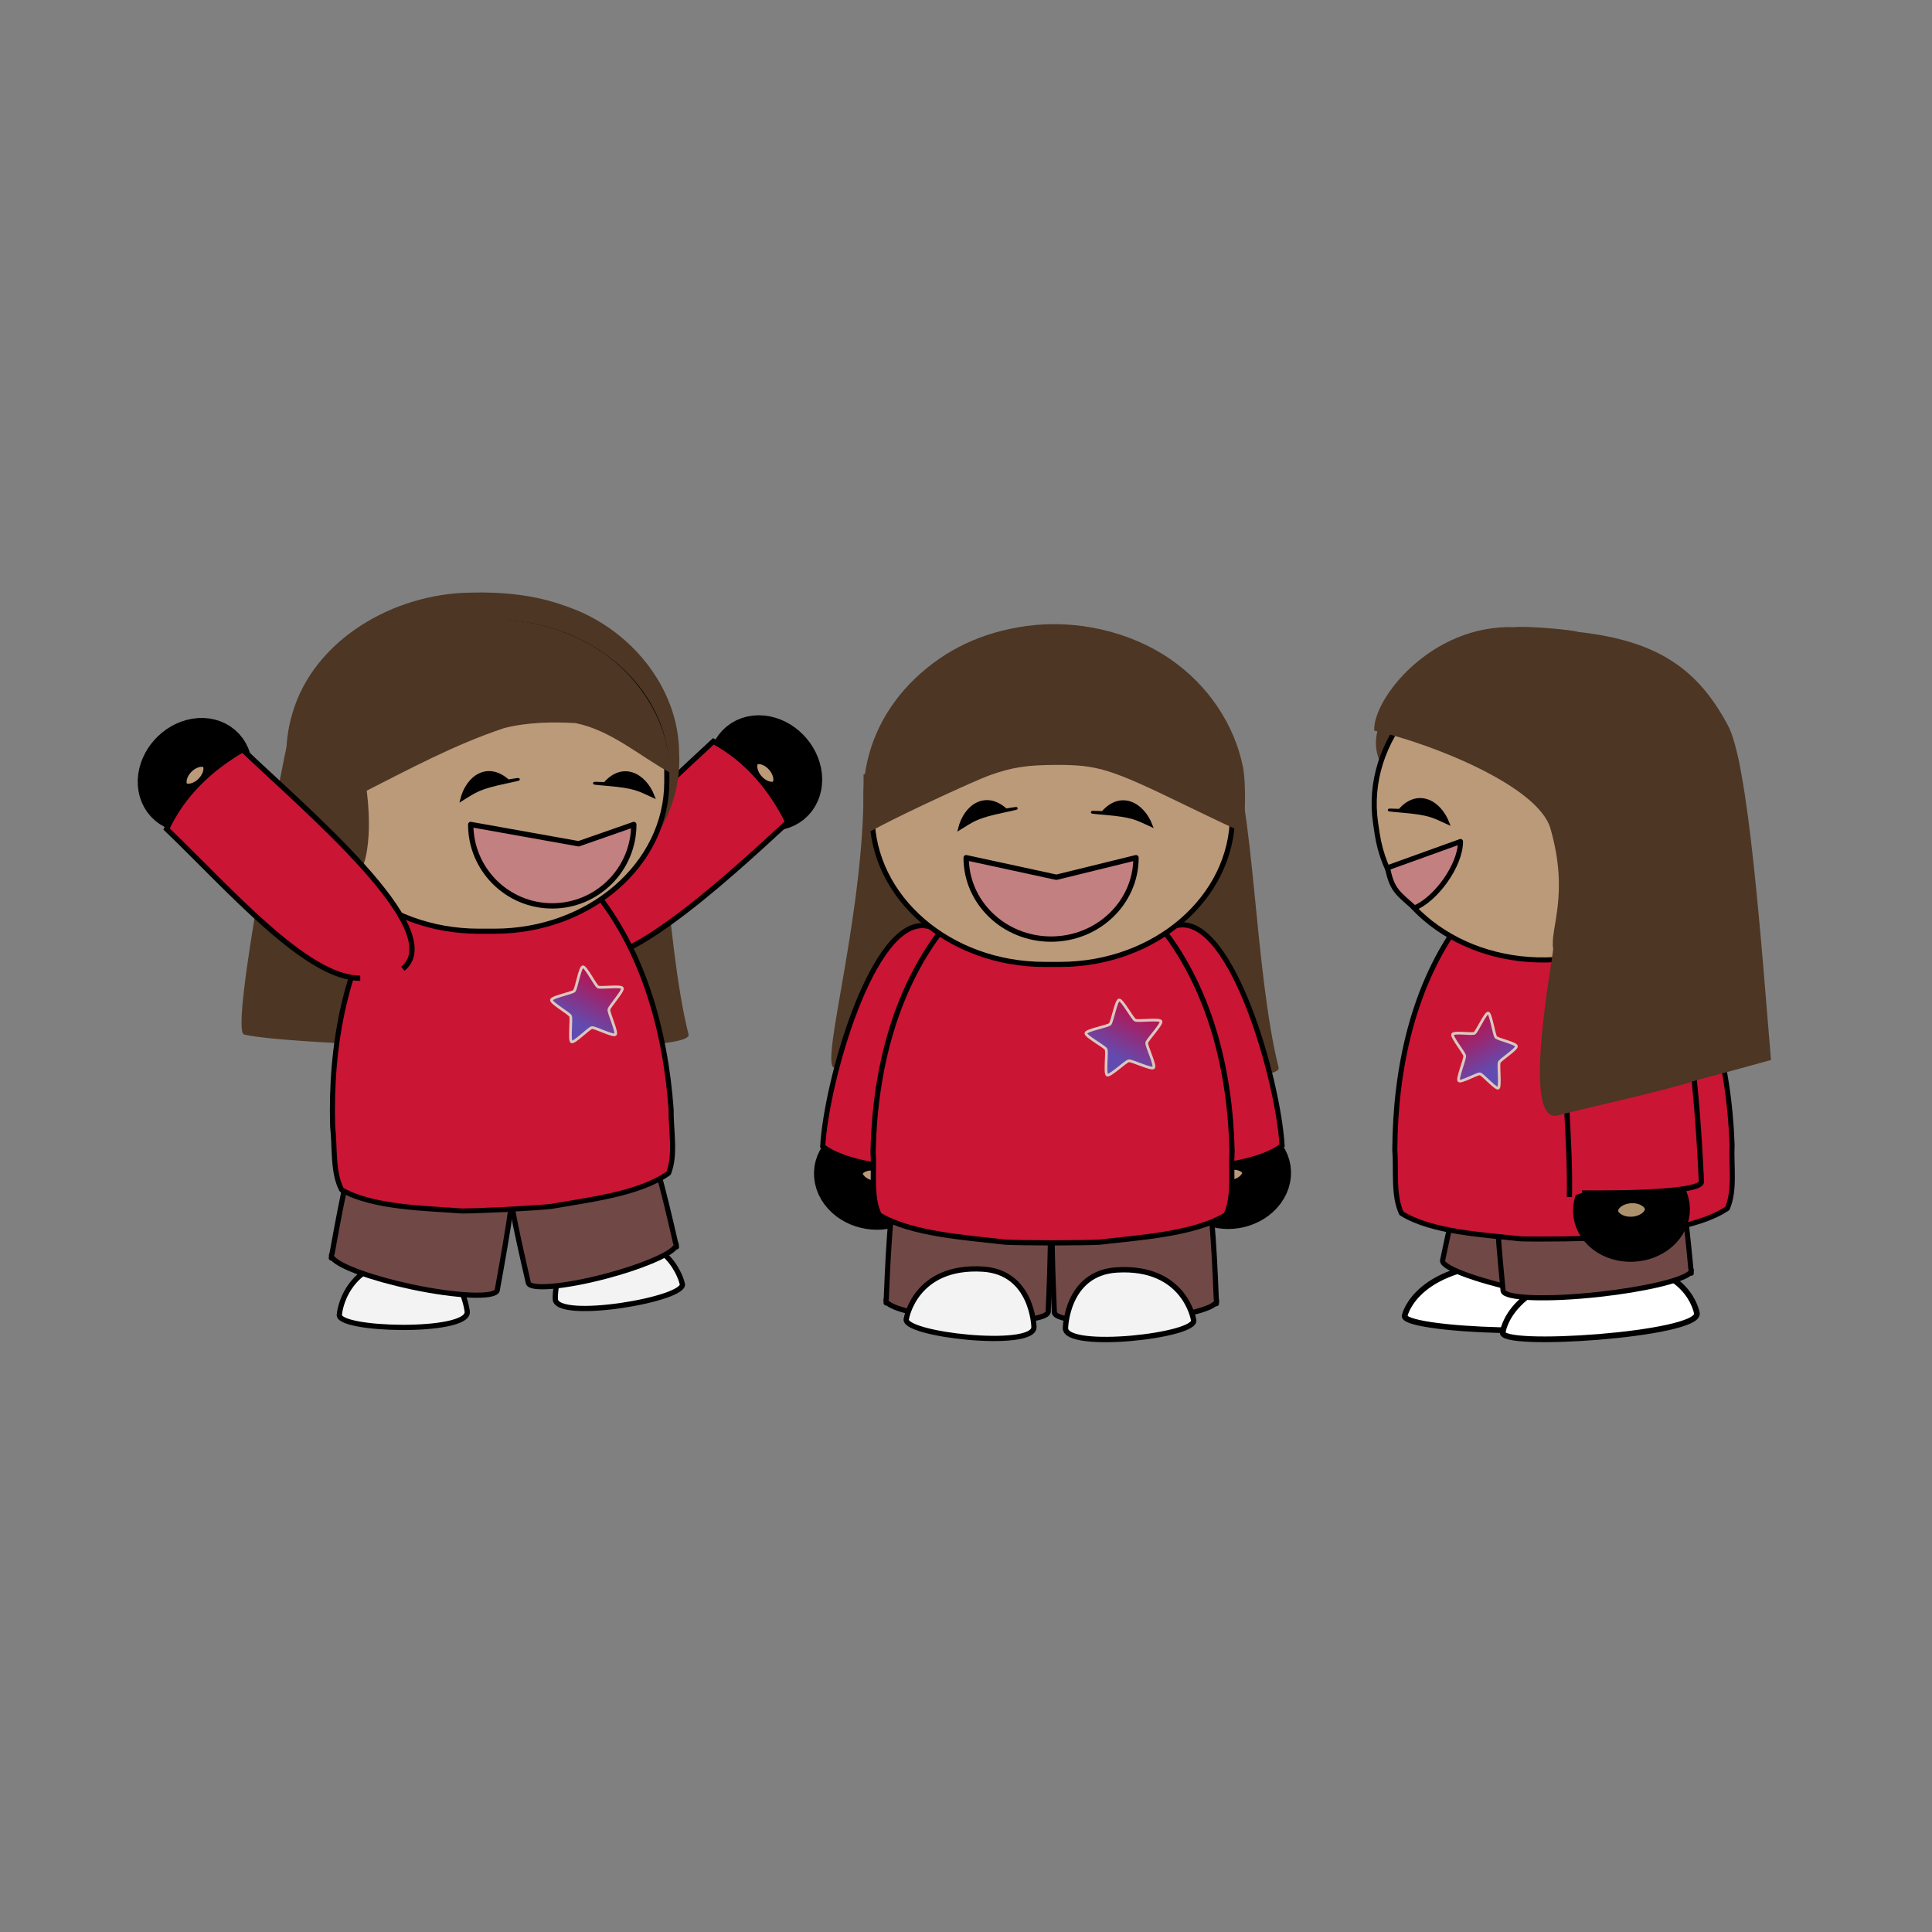 <svg:svg xmlns:ns1="http://sodipodi.sourceforge.net/DTD/sodipodi-0.dtd" xmlns:ns2="http://www.inkscape.org/namespaces/inkscape" xmlns:svg="http://www.w3.org/2000/svg" enable-background="new 0 0 612 792" height="733.369" id="svg5318" version="1.1" viewBox="-60.249 28.842 733.369 733.369" width="733.369" x="0px" y="0px" ns1:docname="_svgclean2.svg" ns2:version="0.48.3.1 r9886" xml:space="preserve">
<svg:rect x="-60.249" y="28.842" width="733.369" height="733.369" fill="#808080" stroke="none"/>
<ns1:namedview bordercolor="#666666" borderopacity="1.0" fit-margin-bottom="0" fit-margin-left="0" fit-margin-right="0" fit-margin-top="0" id="base" pagecolor="#ffffff" showgrid="false" ns2:current-layer="layer1" ns2:cx="360.54442" ns2:cy="-553.86274" ns2:document-units="px" ns2:pageopacity="0.0" ns2:pageshadow="2" ns2:window-height="452" ns2:window-maximized="0" ns2:window-width="512" ns2:window-x="0" ns2:window-y="0" ns2:zoom="2">
	</ns1:namedview>
<svg:g id="layer1" transform="translate(-559.9 -356.27)" ns2:groupmode="layer" ns2:label="Layer 1">
	<svg:g id="g4082" transform="translate(14)">
		
			<svg:path d="    M730.016,855.081l-0.554-30.015" enable-background="new    " fill="none" id="path4125-7-1-4-5-6-6-3-6-3-5-7" opacity="0.893" stroke="#FFFFFF" stroke-linecap="round" stroke-linejoin="round" stroke-width="1.941" ns2:connector-curvature="0" />
		
			<svg:path d="    M619.363,855.786l-0.554-30.016" enable-background="new    " fill="none" id="path4125-7-3-4-5-2-43-0-9-5-7-8-3" opacity="0.893" stroke="#FFFFFF" stroke-linecap="round" stroke-linejoin="round" stroke-width="1.941" ns2:connector-curvature="0" />
		<svg:path d="M595.011,665.866    c-1.581,6.568-22.362,110.487-16.704,111.933c17.963,4.588,170.962,8.992,168.71,0c-9.27-37.08-9.27-101.968-18.54-120.507    c-17.093-34.185-120.507,0-120.507,0" fill="#4D3623" id="path3744-6-6-2" ns1:nodetypes="csssc" ns2:connector-curvature="0" />
		
			<svg:path d="    M696.432,878.218c0,0-0.771-20.845,18.18-23.07c25.493-2.994,29.979,17.095,29.979,17.095    C747.219,878.16,696.719,886.744,696.432,878.218L696.432,878.218z" fill="#F3F3F3" id="path4010-1-9-1-1-1-9-9-3-8-3-5-6-6-7-2-6-5-8-8-8-5-3-7-9-8-3" stroke="#000000" stroke-width="1.989" ns1:nodetypes="cscc" ns2:connector-curvature="0" />
		
			<svg:path d="    M697.387,791.333c27.546-6.744,35.512,25.478,44.729,65.661c0.095,0.116,0.162,0.237,0.195,0.372    c0.034,0.141,0.028,0.298-0.007,0.453c0.046,0.205,0.088,0.402,0.135,0.607l-0.508,0.119c-2.173,2.899-13.025,7.506-26.499,11.041    c-15.297,4.015-28.247,5.154-29.193,2.604l-0.011,0.003c-0.007-0.03-0.015-0.06-0.022-0.09c-0.003-0.008-0.003-0.008-0.004-0.013    c-0.003-0.008-0.003-0.008-0.004-0.013c-9.349-40.8-17.139-73.81,11.186-80.744L697.387,791.333z" fill="#704946" id="path3097-1-6-5-8-0-9-0-3-0-4-6-3-7-6-4-3" stroke="#000000" stroke-linecap="round" stroke-linejoin="round" stroke-width="1.959" ns2:connector-curvature="0" />
		
			<svg:path d="    M663.005,882.964c0,0-2.233-20.739-21.307-20.218c-25.658,0.7-27.21,21.226-27.21,21.226    C612.737,890.205,663.946,891.443,663.005,882.964L663.005,882.964z" fill="#F3F3F3" id="path4010-1-9-1-1-1-9-9-3-8-3-5-6-6-7-2-6-5-8-8-8-5-3-7-9-8" stroke="#000000" stroke-width="1.989" ns1:nodetypes="cscc" ns2:connector-curvature="0" />
		
			<svg:path d="    M657.805,786.021c-30.864-6.027-38.005,30.057-46.116,75.02c-0.099,0.134-0.167,0.271-0.197,0.423    c-0.03,0.157-0.016,0.331,0.032,0.501c-0.041,0.229-0.077,0.45-0.118,0.679l0.568,0.105c2.559,3.096,14.819,7.629,29.927,10.84    c17.154,3.645,31.557,4.229,32.471,1.357l0.012,0.002c0.007-0.034,0.013-0.066,0.02-0.101c0.002-0.01,0.001-0.01,0.002-0.015    c0.001-0.01,0.001-0.01,0.001-0.014c8.225-45.652,15.13-82.6-16.604-88.798H657.805z" fill="#704946" id="path3097-1-6-5-8-0-9-0-3-0-7-6-0-6-6-6" stroke="#000000" stroke-linecap="round" stroke-linejoin="round" stroke-width="1.959" ns2:connector-curvature="0" />
		
			<svg:g id="g5233-9-7" transform="matrix(.678 .735 .735 -.678 -1599 2163.2)" ns2:transform-center-x="-39.001161" ns2:transform-center-y="-38.534361">
			
				<svg:path d="     M528.335,2760.807c-5.596,4.171-14.241,3.88-19.309-0.65c-5.068-4.53-4.641-11.583,0.955-15.753     c5.596-4.171,14.241-3.88,19.309,0.65C534.359,2749.584,533.931,2756.637,528.335,2760.807z" fill="#BB9A7A" id="path3954-8-5-7-3-4-8-9-1-7-1-6-4-9-4-8-7-3-1-8-9-9-8-8-9" stroke="#000000" stroke-linecap="round" stroke-linejoin="round" stroke-width="18.542" ns1:cx="-1200" ns1:cy="429.36218" ns1:rx="136" ns1:ry="119" ns1:type="arc" />
			
				<svg:path d="     M515.513,2653.583c-18.54,0-18.54,60.253-18.539,92.697c13.904,4.656,27.809,3.986,41.714,0c0-32.444,0-92.698-18.539-92.698" fill="#CB1535" id="path5213-1-7-2" stroke="#000000" stroke-width="2" ns1:nodetypes="cccc" ns2:connector-curvature="0" />
		</svg:g>
		
			<svg:path d="    M671.172,701.286c-0.213,0.011-0.425,0.041-0.638,0.052c-0.121,0.007-0.242,0.013-0.363,0.019    c-0.186,0.01-0.376,0.019-0.562,0.029l0.003,0.049c-14.218,1.547-26.97,11.242-35.244,23.083    c-17.743,25.22-23.358,57.533-22.44,88.22c0.897,7.838-0.08,17.35,3.409,24.008c11.793,6.807,31.991,7.02,45.804,8.049    c3.651-0.013,9.439-0.259,15.722-0.541l0.001,0.02c0.659-0.033,1.286-0.065,1.935-0.118c0.064-0.003,0.127-0.006,0.191-0.01    c6.28-0.355,12.062-0.696,15.696-1.054c13.638-2.423,33.709-4.682,44.754-12.646c2.796-6.978,0.86-16.342,0.959-24.229    c-2.195-30.623-11.054-62.201-31.261-85.495c-9.431-10.942-23.099-19.295-37.4-19.394l-0.004-0.068    C671.548,701.267,671.358,701.276,671.172,701.286L671.172,701.286z" fill="#CB1535" id="path3932-5-3-8-0-8-51-1-3-0-2-1-8-9-8-4-7-3-4-6-1-8-5-1-8-6" stroke="#000000" stroke-linecap="round" stroke-linejoin="round" stroke-width="1.924" ns2:connector-curvature="0" />
		<svg:path d="    M664.015,610.072c-28.987,0.432-59.005,17.777-67.26,45.441c-7.666,24.843,3.239,53.785,26.413,67.093    c23.986,14.648,55.65,15.696,81.507,5.332c22.833-9.706,40.163-32.39,38.767-57.082c-0.182-25.172-19.036-47.766-43.397-55.79    C688.639,610.907,676.234,609.713,664.015,610.072L664.015,610.072z" fill="#4D3623" id="rect4240-8-9-5-1-5-0-6-1-8-0-5-9-7-2-1-5-6-5-5-5-2" ns2:connector-curvature="0" />
		
			<svg:path d="    M667.413,621.325h5.868c36.162,0,65.477,25.377,65.477,56.682v3.908c0,31.305-29.315,56.682-65.477,56.682h-5.868    c-36.162,0-65.477-25.377-65.477-56.682v-3.908C601.936,646.703,631.251,621.325,667.413,621.325z" fill="#BB9A7A" id="rect4240-8-9-5-1-5-0-6-1-8-0-5-9-7-2-1-5-6-5-5-5" stroke="#000000" stroke-linecap="round" stroke-linejoin="bevel" stroke-width="1.941" />
		<svg:path d="M624.804,684.99    c0,0,3.94,26.054-4.883,34.878c-2.79,2.79-16.741-14.648-16.741-14.648l-6.278-28.599l10.462-30.692l27.902-23.717h16.741    L624.804,684.99z" fill="#4D3623" id="path6357" ns1:nodetypes="cscccccc" ns2:connector-curvature="0" />
		
			<svg:linearGradient gradientTransform="matrix(1.013 0 0 -1.073 90.392 1854.097)" gradientUnits="userSpaceOnUse" id="path3987-8-4-3-0-0-9-3_1_" x1="607.549" x2="615.572" y1="1006.64" y2="1022.69">
			<svg:stop offset="0" style="stop-color:#624BB0" />
			<svg:stop offset="1" style="stop-color:#B51551" />
		</svg:linearGradient>
		
			<svg:path d="    M719.25,777.797c-0.785,0.831-7.818-2.797-8.915-2.612c-1.096,0.184-6.727,5.937-7.716,5.402c-0.989-0.533,0.095-8.74-0.409-9.788    c-0.504-1.047-7.41-4.942-7.236-6.104s7.877-2.604,8.662-3.436c0.785-0.832,2.148-8.992,3.244-9.175    c1.097-0.184,4.773,7.13,5.762,7.664c0.989,0.534,8.737-0.614,9.241,0.434c0.504,1.047-4.927,7.012-5.101,8.173    C716.609,769.516,720.034,776.966,719.25,777.797L719.25,777.797z" fill="url(#path3987-8-4-3-0-0-9-3_1_)" id="path3987-8-4-3-0-0-9-3" stroke="#DAC8BE" stroke-width="1.037" ns1:arg1="0.78539816" ns1:arg2="1.4137167" ns1:cx="65" ns1:cy="135" ns1:r1="14.142136" ns1:r2="7.6587243" ns1:sides="5" ns1:type="star" ns2:flatsided="false" ns2:randomized="0" ns2:rounded="0.12" ns2:transform-center-x="1.4306338" ns2:transform-center-y="-1.5154643" />
		
			<svg:path d="    M726.235,698.081c0,17.063-13.857,30.896-30.95,30.896c-17.093,0-30.95-13.833-30.95-30.896l0,0l40.964,7.316L726.235,698.081z" fill="#C38080" id="path3174-6-7-6-4-7" stroke="#000000" stroke-linecap="round" stroke-linejoin="round" stroke-width="2.029" ns1:cx="-205" ns1:cy="-15.685867" ns1:end="3.1415927" ns1:rx="35" ns1:ry="35" ns1:start="0" ns1:type="arc" />
		<svg:path d="    M664.868,620.213c-8.92,0.446-18.563,1.373-26.312,5.821c-15.245,15.515-21.171,39.107-15.75,60.254    c17.748-9.005,35.41-18.562,54.286-24.825c8.864-2.238,18.331-2.347,26.969-1.883c13.476,2.73,24.163,12.32,35.949,18.858    c-0.407-22.813-16.138-43.084-36.731-51.824C691.281,621.118,677.964,619.631,664.868,620.213L664.868,620.213z" fill="#4D3623" id="rect4240-8-9-5-1-5-0-6-1-8-0-5-9-7-2-1-5-6-5-5-5-3" ns2:connector-curvature="0" />
		
			<svg:g id="g6383" transform="matrix(-.048 .999 -.999 -.048 943.4 -429.55)" ns2:transform-center-x="52.595394" ns2:transform-center-y="-40.363078">
			
				<svg:g id="g5233-7" transform="matrix(-.754 -.657 -.657 .754 3068.8 -1642.5)" ns2:transform-center-x="34.448312" ns2:transform-center-y="43.021629">
				
					<svg:path d="      M178.151,2771.501c-5.596,4.171-14.241,3.88-19.309-0.65c-5.068-4.53-4.641-11.583,0.955-15.753      c5.596-4.171,14.241-3.88,19.309,0.65C184.175,2760.277,183.747,2767.331,178.151,2771.501z" fill="#BB9A7A" id="path3954-8-5-7-3-4-8-9-1-7-1-6-4-9-4-8-7-3-1-8-9-9-8-86" stroke="#000000" stroke-linecap="round" stroke-linejoin="round" stroke-width="18.542" ns1:cx="-1200" ns1:cy="429.36218" ns1:rx="136" ns1:ry="119" ns1:type="arc" />
				
					<svg:path d="      M156.828,2664.739c-14.182,14.461-10.039,59.79-10.039,92.234c13.905,4.655,27.81,3.986,41.714,0      c0-32.444,4.895-104.211-17.904-101.439" fill="#CB1535" id="path5213-1-0" stroke="#000000" stroke-width="2" ns1:nodetypes="cccc" ns2:connector-curvature="0" />
			</svg:g>
		</svg:g>
	</svg:g>
	<svg:g id="g4061" transform="translate(-298)">
		<svg:g id="g4004">
			
				<svg:path d="     M1256.686,871.386l-0.554-30.016" enable-background="new    " fill="none" id="path4125-7-1-4-5-6-6-3-6-3-5-2" opacity="0.893" stroke="#FFFFFF" stroke-linecap="round" stroke-linejoin="round" stroke-width="1.941" ns2:connector-curvature="0" />
			
				<svg:path d="     M1146.097,872.091l-0.553-30.016" enable-background="new    " fill="none" id="path4125-7-3-4-5-2-43-0-9-5-7-8-4" opacity="0.893" stroke="#FFFFFF" stroke-linecap="round" stroke-linejoin="round" stroke-width="1.941" ns2:connector-curvature="0" />
			
				<svg:path d="     M1257.525,841.003c6.324,2.952,14.731,0.917,18.777-4.545c4.047-5.462,2.199-12.283-4.125-15.234s-14.731-0.916-18.777,4.546     S1251.201,838.052,1257.525,841.003z" fill="#BB9A7A" id="path3954-8-5-7-3-4-8-9-1-7-1-6-4-9-4-8-7-37-5-2-3-1" stroke="#000000" stroke-linecap="round" stroke-linejoin="round" stroke-width="18.542" ns1:cx="-1200" ns1:cy="429.36218" ns1:rx="136" ns1:ry="119" ns1:type="arc" />
			<svg:path d="M1125.426,679.168     c1.209,50.514-16.782,109.791-11.124,111.237c17.963,4.588,170.962,8.993,168.71,0c-9.271-37.079-9.271-101.967-18.54-120.507     c-17.093-34.186-120.507,0-120.507,0" fill="#4D3623" id="path3744-6-6-8" ns1:nodetypes="csssc" ns2:connector-curvature="0" />
			
				<svg:path d="     M1284.31,819.939c-1.414-24.724-18.958-86.68-39.207-83.653c-20.249,3.027-10.114,63.633-3.571,86.851     C1243.953,831.726,1275.575,827.369,1284.31,819.939L1284.31,819.939z" fill="#CB1535" id="path3352-0-2-4-5-6-0-0-9-0-5-3-2-7-2" stroke="#000000" stroke-width="1.941" ns1:nodetypes="cssc" ns2:connector-curvature="0" />
			
				<svg:path d="     M1136.823,841.29c-6.324,2.952-14.731,0.917-18.778-4.545s-2.199-12.282,4.125-15.234c6.324-2.951,14.731-0.916,18.778,4.546     C1144.994,831.519,1143.147,838.339,1136.823,841.29z" fill="#BB9A7A" id="path3954-8-5-7-3-4-8-9-1-7-1-6-4-9-4-8-7-3-1-8-9-9-8-2" stroke="#000000" stroke-linecap="round" stroke-linejoin="round" stroke-width="18.542" ns1:cx="-1200" ns1:cy="429.36218" ns1:rx="136" ns1:ry="119" ns1:type="arc" />
			
				<svg:path d="     M1109.945,820.227c1.414-24.725,18.958-86.68,39.207-83.654c20.249,3.028,10.114,63.633,3.571,86.851     C1150.302,832.013,1118.68,827.657,1109.945,820.227L1109.945,820.227z" fill="#CB1535" id="path3352-0-2-4-5-6-0-0-9-0-7-9-0-8-7-2" stroke="#000000" stroke-width="1.941" ns1:nodetypes="cssc" ns2:connector-curvature="0" />
			
				<svg:path d="     M1168.067,800.723c-30.145-1.675-32.19,33.589-33.99,77.427c-0.077,0.14-0.124,0.28-0.131,0.428     c-0.009,0.153,0.029,0.316,0.096,0.473c-0.009,0.223-0.014,0.438-0.023,0.661l0.555,0.026c2.84,2.608,15.096,5.308,29.886,6.375     c16.792,1.212,30.567-0.126,31.06-2.979h0.012c0-0.034,0-0.065,0.01-0.099c0.001-0.01,0-0.01,0.001-0.014v-0.015     c1.816-44.508,3.524-80.562-27.472-82.284H1168.067z" fill="#704946" id="path3097-1-6-5-8-0-9-0-3-0-7-6-0-6-6-0" stroke="#000000" stroke-linecap="round" stroke-linejoin="round" stroke-width="1.959" ns2:connector-curvature="0" />
			
				<svg:path d="     M1225.354,800.983c30.145-1.676,32.19,33.589,33.989,77.426c0.077,0.14,0.124,0.279,0.132,0.428     c0.009,0.153-0.03,0.316-0.096,0.473c0.009,0.223,0.014,0.438,0.022,0.661l-0.555,0.026c-2.841,2.607-15.096,5.308-29.887,6.375     c-16.792,1.211-30.566-0.126-31.059-2.979h-0.013c0-0.034,0-0.065-0.009-0.099c-0.001-0.01-0.001-0.01-0.001-0.015     c-0.001-0.009-0.001-0.009-0.001-0.014c-1.816-44.508-3.524-80.562,27.472-82.284L1225.354,800.983z" fill="#704946" id="path3097-1-6-5-8-0-9-0-3-0-4-6-3-7-6-4-5" stroke="#000000" stroke-linecap="round" stroke-linejoin="round" stroke-width="1.959" ns2:connector-curvature="0" />
			
				<svg:path d="     M1197.73,713.819c-0.226,0-0.452,0.02-0.678,0.02h-0.385c-0.197,0-0.398,0-0.597,0v0.049     c-15.125,0.824-29.135,9.859-38.524,21.266c-20.125,24.287-27.801,56.275-28.479,86.969c0.529,7.873-1.016,17.323,2.316,24.149     c12.111,7.396,33.466,8.633,48.024,10.361c3.863,0.172,10,0.22,16.662,0.256v0.02c0.699,0,1.364,0,2.054-0.02     c0.067,0,0.135,0.001,0.202,0c6.663-0.037,12.799-0.084,16.662-0.256c14.559-1.729,35.913-2.967,48.024-10.361     c3.333-6.826,1.788-16.276,2.316-24.149c-0.678-30.695-8.353-62.683-28.479-86.969c-9.389-11.406-23.4-20.442-38.524-21.266     v-0.069C1198.13,713.819,1197.927,713.819,1197.73,713.819L1197.73,713.819z" fill="#CB1535" id="path3932-5-3-8-0-8-51-1-3-0-2-1-8-9-8-4-7-3-4-6-1-8-5-1-8-8" stroke="#000000" stroke-linecap="round" stroke-linejoin="round" stroke-width="1.98" ns2:connector-curvature="0" />
			
				<svg:path d="     M1202.087,889.231c0,0,0.431-20.929,19.555-22.064c25.727-1.53,29.065,18.855,29.065,18.855     C1253.001,892.1,1201.883,897.789,1202.087,889.231L1202.087,889.231z" fill="#F3F3F3" id="path4010-7-1-8-9-8-8-6-7-4-9-6-5-3-4-6-3-4-6-4-2-2-6-8-5" stroke="#000000" stroke-width="2.039" ns1:nodetypes="cscc" ns2:connector-curvature="0" />
			
				<svg:path d="     M1194.147,633.923h5.868c36.162,0,65.477,25.377,65.477,56.682v3.908c0,31.305-29.314,56.682-65.477,56.682h-5.868     c-36.162,0-65.477-25.377-65.477-56.682v-3.908C1128.67,659.3,1157.985,633.923,1194.147,633.923z" fill="#BB9A7A" id="rect4240-8-9-5-1-5-0-6-1-8-0-5-9-7-2-1-5-6-5-5-1" stroke="#000000" stroke-linecap="round" stroke-linejoin="bevel" stroke-width="1.941" />
			<svg:path d="M1126.353,699.367     c-0.887-4.455-1.213-11.948-0.749-17.23c1.298-14.793,8.041-28.56,19.273-39.354c11.551-11.101,25.564-17.717,42.455-20.046     c18.857-2.6,39.239,2.074,54.416,12.476c14.368,9.848,24.43,24.733,27.711,40.994c1.312,6.509,0.924,23.139-0.575,24.582     c-0.114,0.109-9.792-4.456-21.506-10.146c-28.301-13.745-33.023-15.211-48.935-15.18c-10.907,0.022-16.747,0.933-25.071,3.914     c-5.725,2.051-31.072,13.805-40.833,18.935l-5.791,3.043L1126.353,699.367L1126.353,699.367z" fill="#4D3623" id="path4493-9-8-9-0-8" ns2:connector-curvature="0" />
			
				<svg:path d="     M1190.129,888.841c0,0-0.428-20.854-19.476-21.987c-25.623-1.524-28.947,18.789-28.947,18.789     C1139.422,891.7,1190.331,897.369,1190.129,888.841L1190.129,888.841z" fill="#F3F3F3" id="path4010-1-9-1-1-1-9-9-3-8-3-5-6-6-7-2-6-5-8-8-8-5-3-7-9-9" stroke="#000000" stroke-width="1.989" ns1:nodetypes="cscc" ns2:connector-curvature="0" />
			
				<svg:linearGradient gradientTransform="matrix(1.073 0 0 -1.073 234.741 1866.704)" gradientUnits="userSpaceOnUse" id="path3987-8-4-3-0-0-9-6_1_" x1="919.548" x2="927.572" y1="1006.64" y2="1022.69">
				<svg:stop offset="0" style="stop-color:#624BB0" />
				<svg:stop offset="1" style="stop-color:#B51551" />
			</svg:linearGradient>
			
				<svg:path d="     M1235.548,790.405c-0.831,0.831-8.281-2.797-9.442-2.613s-7.126,5.937-8.174,5.403c-1.047-0.534,0.102-8.74-0.433-9.788     c-0.533-1.048-7.848-4.942-7.664-6.104s8.344-2.605,9.175-3.437c0.832-0.831,2.275-8.991,3.437-9.175s5.056,7.13,6.104,7.664     c1.048,0.533,9.254-0.615,9.788,0.433c0.533,1.048-5.219,7.012-5.403,8.173C1232.752,782.122,1236.38,789.573,1235.548,790.405     L1235.548,790.405z" fill="url(#path3987-8-4-3-0-0-9-6_1_)" id="path3987-8-4-3-0-0-9-6" stroke="#DAC8BE" stroke-width="1.037" ns1:arg1="0.78539816" ns1:arg2="1.4137167" ns1:cx="65" ns1:cy="135" ns1:r1="14.142136" ns1:r2="7.6587243" ns1:sides="5" ns1:type="star" ns2:flatsided="false" ns2:randomized="0" ns2:rounded="0.12" ns2:transform-center-x="1.5154279" ns2:transform-center-y="-1.5154643" />
			
				<svg:path d="     M1228.867,710.688c0,17.063-14.433,30.896-32.236,30.896s-32.236-13.833-32.236-30.896l0,0l34.26,7.421L1228.867,710.688z" fill="#C38080" id="path3174-6-7-6-4-8" stroke="#000000" stroke-linecap="round" stroke-linejoin="round" stroke-width="2.029" ns1:cx="-205" ns1:cy="-15.685867" ns1:end="3.1415927" ns1:rx="35" ns1:ry="35" ns1:start="0" ns1:type="arc" />
		</svg:g>
	</svg:g>
	<svg:g id="g4044" transform="translate(198)">
		
			<svg:path d="    M908.928,885.004c0,0-1.28-20.302-30.384-20.465c-39.15-0.219-43.613,19.739-43.613,19.739    C831.627,890.294,909.494,893.303,908.928,885.004L908.928,885.004z" fill="#FFFFFF" id="path4010-1-9-2-6-6-6-8-1-7-3-2-1-3-0-4-3-6-2-8-98-4-2-8-3-6-6-3-7-8-4" stroke="#000000" stroke-width="2.157" ns1:nodetypes="cscc" ns2:connector-curvature="0" />
		
			<svg:path d="    M901.048,792.204c34.393,7.293,27.764,41.95,18.686,84.812c0.051,0.158,0.068,0.307,0.04,0.452    c-0.03,0.15-0.113,0.297-0.229,0.428c-0.047,0.218-0.095,0.427-0.142,0.646l-0.631-0.139c-3.862,1.679-18.355,0.662-35.293-2.68    c-19.229-3.794-34.412-9.157-34.243-12.058h-0.014c0.009-0.032,0.012-0.064,0.02-0.097c0,0,0-0.011,0-0.014c0,0,0-0.011,0-0.014    c9.229-43.516,16.438-78.835,51.8-71.335L901.048,792.204z" fill="#704946" id="path3097-1-6-5-8-0-9-0-3-8-1-5-7-5-6-1-4-3-3-1-5" stroke="#000000" stroke-linecap="round" stroke-linejoin="round" stroke-width="1.941" ns2:connector-curvature="0" />
		
			<svg:path d="    M945.775,883.595c0,0-3.418-20.052-32.375-17.139c-38.955,3.92-41.284,24.238-41.284,24.238    C869.466,897.026,947.214,891.789,945.775,883.595L945.775,883.595z" fill="#FFFFFF" id="path4010-1-9-2-6-6-6-8-1-7-3-2-2-1-3-5-6-3-8-2-9-6-9-1-0-7-3-2-2-5" stroke="#000000" stroke-width="2.157" ns1:nodetypes="cscc" ns2:connector-curvature="0" />
		
			<svg:path d="    M900.316,791.509c35-3.323,39.036,31.73,43.189,75.347c0.096,0.135,0.157,0.271,0.173,0.419c0.017,0.153-0.02,0.317-0.089,0.477    c0.02,0.222,0.036,0.436,0.058,0.658l-0.645,0.057c-3.183,2.757-17.316,6.12-34.478,7.995c-19.484,2.129-35.576,1.55-36.283-1.268    l-0.015,0.009c0-0.033-0.01-0.064-0.012-0.098c0-0.001,0-0.011,0-0.014c0,0-0.001-0.011-0.001-0.014    c-4.205-44.284-7.886-80.144,28.102-83.56V791.509z" fill="#704946" id="path3097-1-6-5-8-0-9-7-6-0-2-5-3-8-2-3-7-2-2-3-2-9" stroke="#000000" stroke-linecap="round" stroke-linejoin="round" stroke-width="1.941" ns2:connector-curvature="0" />
		
			<svg:path d="    M893.985,712.308c-0.212,0-0.425,0.026-0.637,0.029c-0.12,0-0.24,0-0.36,0.009c-0.186,0-0.375,0.009-0.562,0.009l0.001,0.049    c-14.197,1.038-27.227,10.271-35.876,21.809c-18.543,24.569-25.273,56.661-25.447,87.362c0.615,7.864-0.693,17.335,2.541,24.114    c11.49,7.223,31.573,8.158,45.278,9.68c3.633,0.117,9.398,0.078,15.659,0.021v0.02c0.657-0.011,1.282-0.02,1.93-0.049    c0.063-0.001,0.126,0,0.189,0c6.26-0.131,12.024-0.266,15.652-0.492c13.652-1.935,33.698-3.475,44.967-11.041    c3.028-6.873,1.435-16.301,1.812-24.18c-1.099-30.682-8.793-62.557-28.068-86.556c-8.994-11.272-22.295-20.108-36.518-20.718    l-0.001-0.068c-0.186,0-0.375,0.009-0.561,0.009L893.985,712.308z" fill="#CB1535" id="path3932-5-3-8-0-8-51-1-3-0-2-1-8-9-8-4-7-3-4-6-1-9-3-3-3-6-0" stroke="#000000" stroke-linecap="round" stroke-linejoin="round" stroke-width="1.919" ns2:connector-curvature="0" />
		
			<svg:path d="    M889.749,667.074c0,13.055-14.733,23.638-32.907,23.638c-18.175,0-32.908-10.583-32.908-23.638    c0-13.056,14.733-23.638,32.908-23.638C875.015,643.436,889.749,654.019,889.749,667.074z" fill="#4D3623" id="path4042" ns1:cx="273" ns1:cy="-67.945282" ns1:rx="35.5" ns1:ry="30.5" ns1:type="arc" />
		
			<svg:path d="    M886.941,630.042l-5.886,0.88c-36.304,5.427-61.925,35.304-57.228,66.731l0.587,3.926c4.698,31.428,37.938,52.505,74.241,47.078    l5.886-0.88c36.304-5.427,61.925-35.304,57.227-66.731l-0.587-3.926C956.484,645.692,923.245,624.615,886.941,630.042z" fill="#BB9A7A" id="rect4240-8-4-1-9-8-2-9-8-4-5-1-0-9-6-6-7-5-8" stroke="#000000" stroke-linecap="round" stroke-linejoin="bevel" stroke-width="1.941" />
		
			<svg:path d="    M828.48,715.171c1.65,7.932,4.108,9.272,10.114,14.59c8.014-3.217,17.45-16.101,17.45-25.211l-27.142,9.776L828.48,715.171z" fill="#C38080" id="path3174-6-7-6-4-7-3-2-9" stroke="#000000" stroke-linecap="round" stroke-linejoin="round" stroke-width="1.933" ns2:connector-curvature="0" />
		
			<svg:linearGradient gradientTransform="matrix(-0.912 0 0 -1.073 1253.85 1871.653)" gradientUnits="userSpaceOnUse" id="path3987-8-4-3-0-0-9-3-4-2_1_" x1="423.549" x2="431.572" y1="1006.64" y2="1022.69">
			<svg:stop offset="0" style="stop-color:#624BB0" />
			<svg:stop offset="1" style="stop-color:#B51551" />
		</svg:linearGradient>
		
			<svg:path d="    M855.419,795.354c0.707,0.832,7.04-2.796,8.027-2.612s6.058,5.937,6.947,5.402c0.891-0.533-0.085-8.74,0.368-9.787    c0.454-1.048,6.672-4.942,6.516-6.104s-7.093-2.605-7.8-3.437s-1.935-8.991-2.921-9.175c-0.987-0.185-4.298,7.13-5.188,7.664    c-0.891,0.533-7.867-0.615-8.32,0.433c-0.454,1.048,4.437,7.012,4.593,8.173S854.713,794.523,855.419,795.354L855.419,795.354z" fill="url(#path3987-8-4-3-0-0-9-3-4-2_1_)" id="path3987-8-4-3-0-0-9-3-4-2" stroke="#DAC8BE" stroke-width="1.037" ns1:arg1="0.78539816" ns1:arg2="1.4137167" ns1:cx="65" ns1:cy="135" ns1:r1="14.142136" ns1:r2="7.6587243" ns1:sides="5" ns1:type="star" ns2:flatsided="false" ns2:randomized="0" ns2:rounded="0.12" ns2:transform-center-x="-1.2881933" ns2:transform-center-y="-1.5154643" />
		
			<svg:g id="g4581-7" transform="matrix(.993 -.116 .116 .993 256.79 -300.12)" ns2:transform-center-x="12.286394" ns2:transform-center-y="57.185088">
			
				<svg:path d="     M517.561,1221.997c5.426,4.36,14.053,4.385,19.27,0.054c5.217-4.331,5.047-11.377-0.38-15.737     c-5.426-4.361-14.053-4.386-19.27-0.055S512.134,1217.636,517.561,1221.997z" fill="#AB926C" id="path3954-8-5-7-3-4-8-9-1-7-1-6-4-9-4-8-7-3-1-8-9-9-8-86-6-5-8-9-1" stroke="#000000" stroke-linecap="round" stroke-linejoin="round" stroke-width="17.114" ns1:cx="-1200" ns1:cy="429.36218" ns1:rx="136" ns1:ry="119" ns1:type="arc" />
			
				<svg:path d="     M504.166,1206.554c5.939-43.336-0.239-101.551,28.692-99.994c20.799-2.262,27.081,23.314,21.767,99.993     c-0.349,5.036-45.511-0.99-45.511-0.99" fill="#CB1535" id="path4579-7" stroke="#000000" stroke-width="2" ns1:nodetypes="ccsc" ns2:connector-curvature="0" />
		</svg:g>
		<svg:path d="    M876.744,623.179c3.492-0.54,21.888,0.956,23.881,1.809c30.765,3.344,45.631,14.532,56.711,35.083    c8.035,13.609,12.974,84.79,16.57,127.404c-9.346,2.56-18.676,5.18-28.062,7.593c-9.828,3.505-45.611,11.475-52.722,13.407    c-14.3,4.057-2.087-58.583-1.905-63.167c-1.308-7.633,6.253-20.536-1.06-45.774c-4.685-16.05-45.054-32.212-66.859-37.071    c-0.604-11.932,21.53-40.473,53.446-39.286V623.179z" fill="#4D3623" id="path3744-6-6-2-2-7-3-3" ns1:nodetypes="ccccccccccc" ns2:connector-curvature="0" />
	</svg:g>
</svg:g>
<svg:path d="M132.644,325.235c-7.592-6.873-15.494-1.814-17.727,7.21c5.312-3.268,6.479-4.48,16.842-6.666  C142.121,323.594,132.644,325.235,132.644,325.235z" stroke="#000000" />
<svg:path d="M169.317,326.229c6.688-7.754,15.153-3.704,18.478,4.977c-5.673-2.589-6.98-3.648-17.532-4.545  C159.71,325.765,169.317,326.229,169.317,326.229z" stroke="#000000" />
<svg:path d="M321.626,336.252c-7.592-6.873-15.494-1.814-17.727,7.21c5.312-3.268,6.479-4.48,16.842-6.666  C331.104,334.611,321.626,336.252,321.626,336.252z" stroke="#000000" />
<svg:path d="M358.3,337.246c6.688-7.754,15.153-3.704,18.478,4.977c-5.673-2.589-6.98-3.648-17.532-4.545  C348.692,336.782,358.3,337.246,358.3,337.246z" stroke="#000000" />
<svg:path d="M471.012,336.399c6.688-7.754,15.153-3.704,18.478,4.977c-5.673-2.589-6.98-3.648-17.532-4.545  C461.404,335.935,471.012,336.399,471.012,336.399z" stroke="#000000" />
</svg:svg>